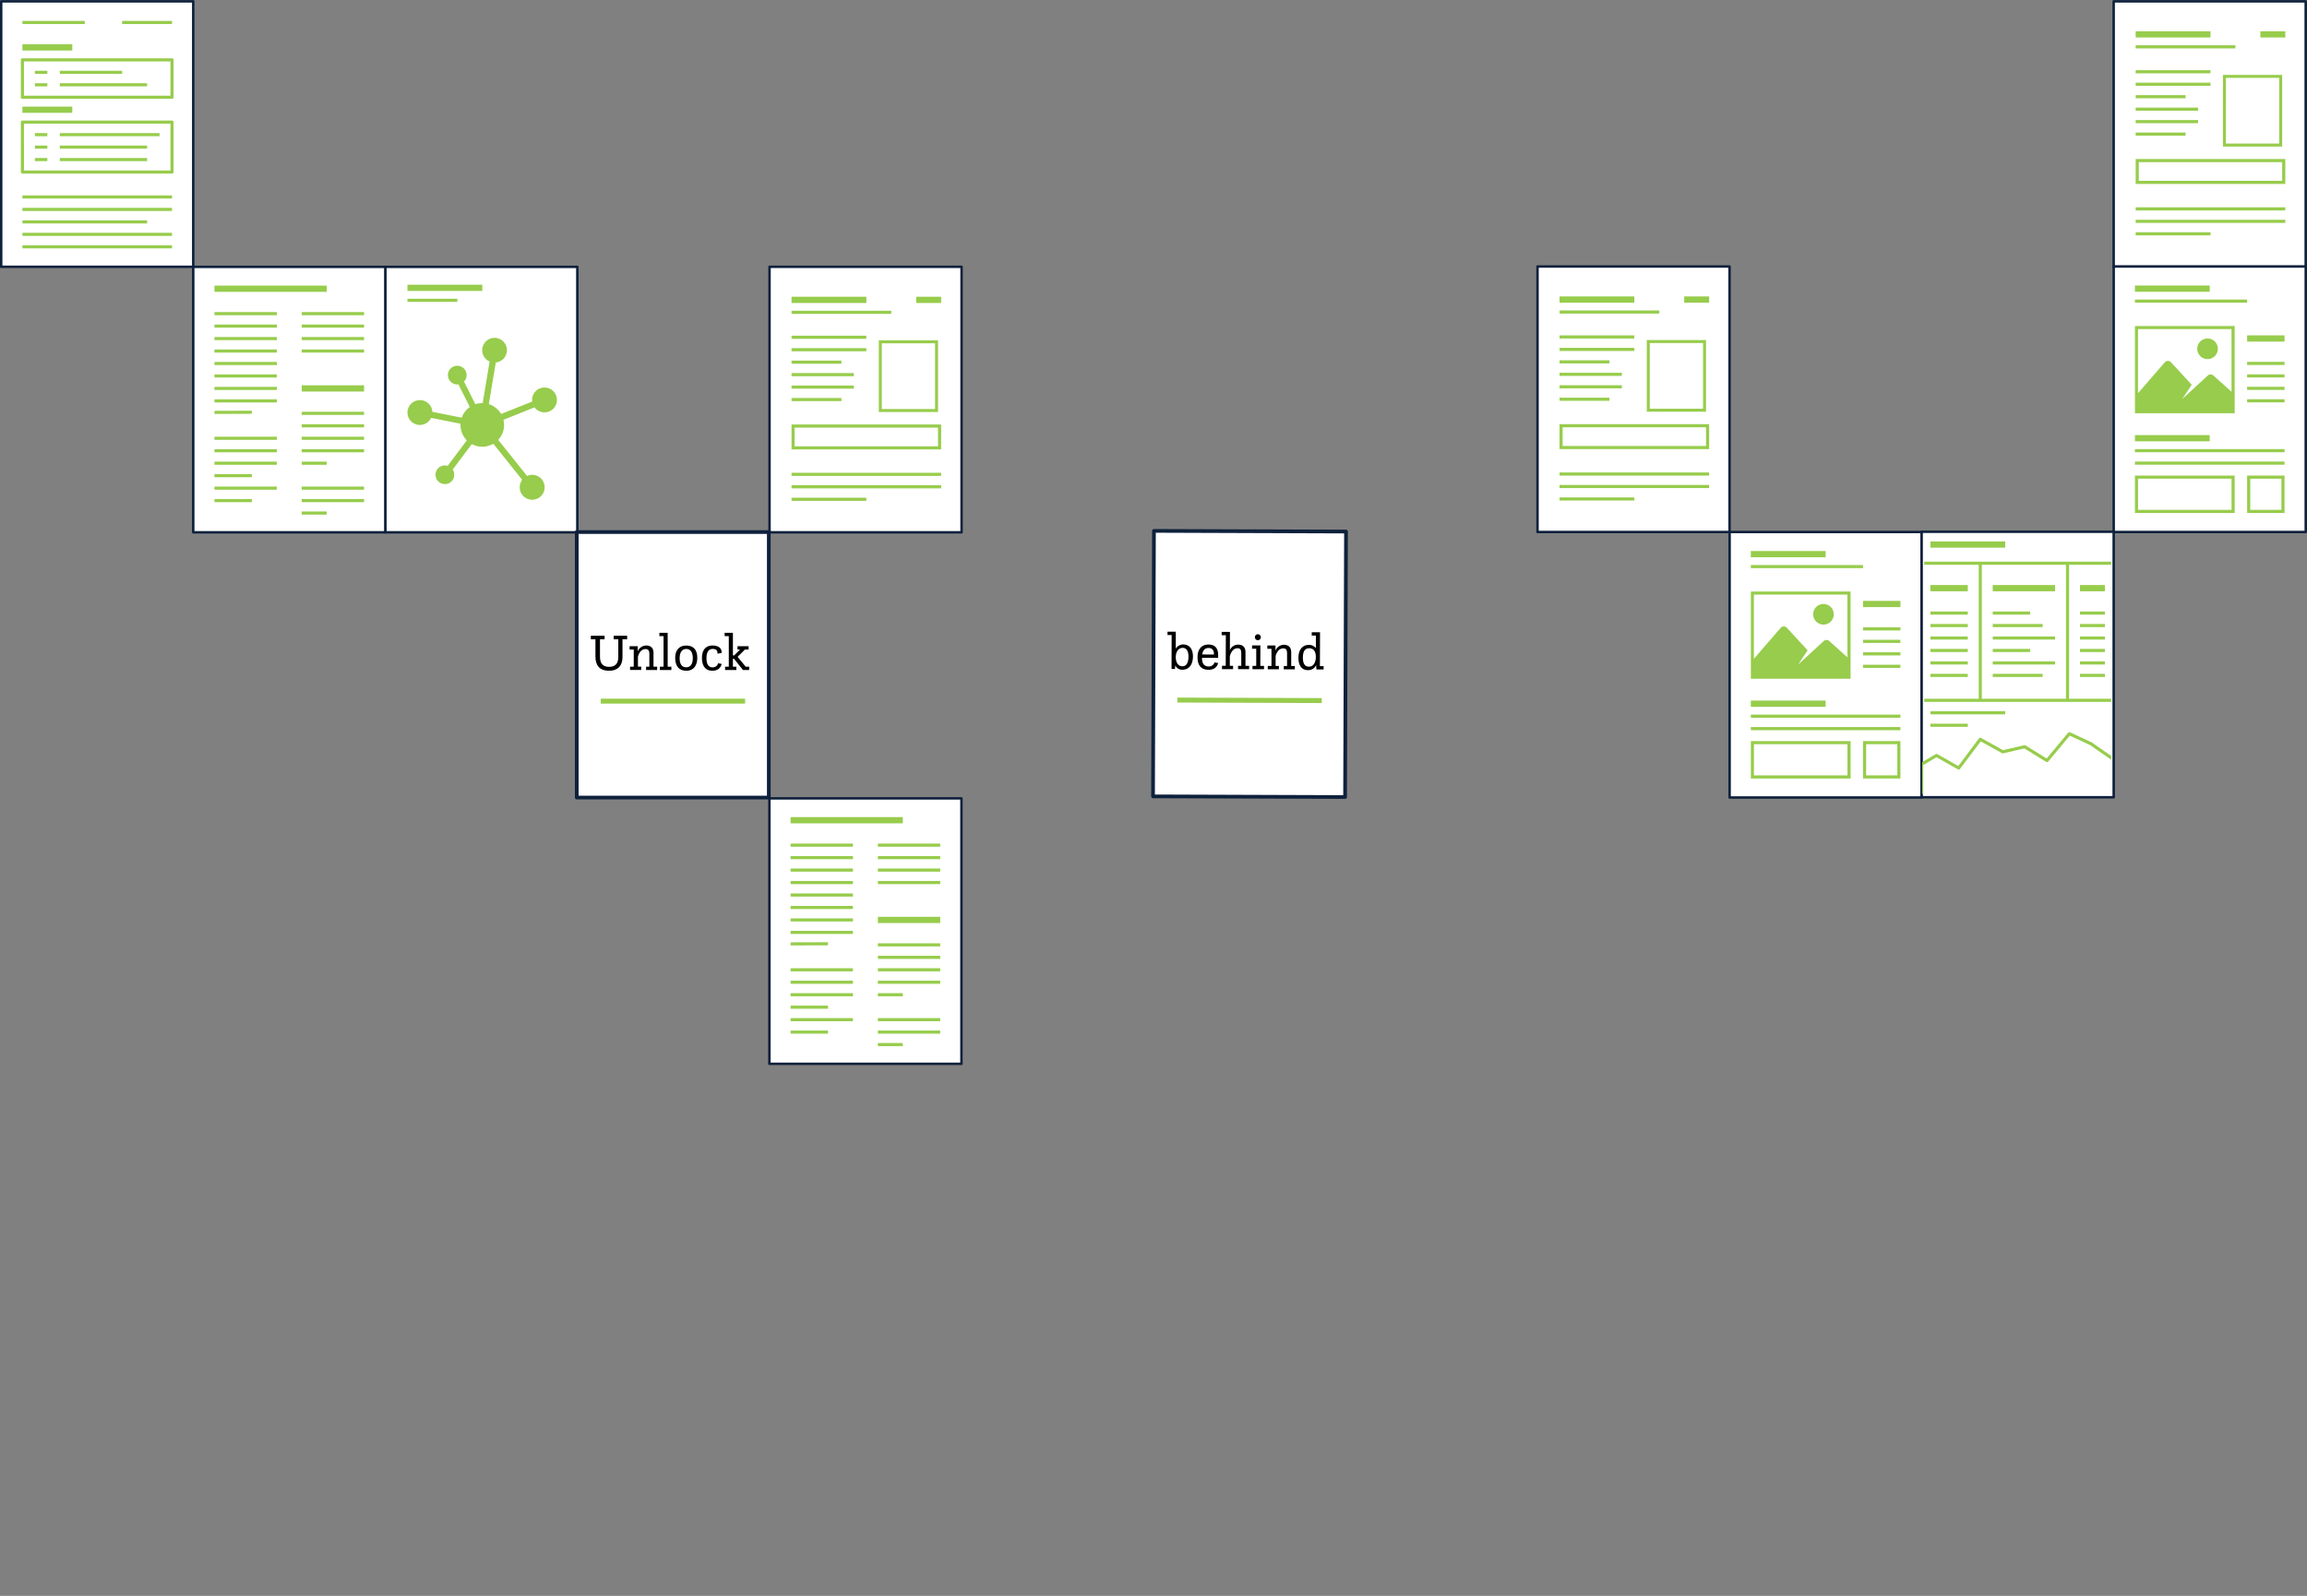 <svg xmlns="http://www.w3.org/2000/svg" viewBox="0 0 1869.73 1293.75"><rect x="0" y="0" width="1869.73" height="1293.75" fill="#808080" stroke="none"/><defs><style>.cls-1,.cls-4{fill:#fff;stroke:#0e213c;stroke-linejoin:round;}.cls-1{stroke-width:2px;}.cls-2{fill:#97cc4c;}.cls-3,.cls-5{fill:none;}.cls-4{stroke-width:3px;}.cls-5{stroke:#97cc4c;stroke-miterlimit:10;stroke-width:4px;}</style></defs><title>anim3</title><g id="anim3"><rect class="cls-1" x="0.96" y="1.08" width="155.65" height="215.23"/><path class="cls-2" d="M18.16,80.1H139.41a1.26,1.26,0,0,0,1.26-1.26V48.53a1.26,1.26,0,0,0-1.26-1.26H18.16a1.26,1.26,0,0,0-1.26,1.26V78.84a1.26,1.26,0,0,0,1.26,1.26m1.26-30.31H138.14V77.58H19.43Z"/><rect class="cls-2" x="48.47" y="57.37" width="50.52" height="2.53"/><rect class="cls-2" x="48.47" y="67.47" width="70.73" height="2.53"/><rect class="cls-2" x="18.16" y="35.9" width="40.42" height="5.05"/><path class="cls-2" d="M18.16,140.73H139.41a1.26,1.26,0,0,0,1.26-1.26V99a1.26,1.26,0,0,0-1.26-1.26H18.16A1.26,1.26,0,0,0,16.9,99v40.42a1.26,1.26,0,0,0,1.26,1.26m1.26-40.41H138.14V138.2H19.43Z"/><rect class="cls-2" x="48.47" y="107.89" width="80.83" height="2.53"/><rect class="cls-2" x="48.47" y="117.99" width="70.73" height="2.53"/><rect class="cls-2" x="48.47" y="128.1" width="70.73" height="2.53"/><rect class="cls-2" x="18.16" y="86.42" width="40.42" height="5.05"/><rect class="cls-2" x="18.16" y="16.95" width="50.52" height="2.53"/><rect class="cls-2" x="98.99" y="16.95" width="40.42" height="2.53"/><rect class="cls-2" x="18.16" y="158.41" width="121.25" height="2.53"/><rect class="cls-2" x="18.16" y="168.51" width="121.25" height="2.53"/><rect class="cls-2" x="18.16" y="178.62" width="101.04" height="2.53"/><rect class="cls-2" x="18.16" y="188.72" width="121.25" height="2.53"/><rect class="cls-2" x="18.16" y="198.82" width="121.25" height="2.53"/><rect class="cls-2" x="28.27" y="57.37" width="10.1" height="2.53"/><rect class="cls-2" x="28.27" y="107.89" width="10.1" height="2.53"/><rect class="cls-2" x="28.27" y="117.99" width="10.1" height="2.53"/><rect class="cls-2" x="28.27" y="128.1" width="10.1" height="2.53"/><rect class="cls-2" x="28.27" y="67.47" width="10.1" height="2.53"/><rect class="cls-1" x="1713.04" y="1.08" width="155.65" height="215.23"/><rect class="cls-2" x="1730.89" y="25.34" width="60.62" height="5.05"/><rect class="cls-2" x="1831.93" y="25.34" width="20.21" height="5.05"/><rect class="cls-2" x="1730.89" y="36.71" width="80.83" height="2.53"/><rect class="cls-2" x="1730.89" y="56.92" width="60.62" height="2.53"/><rect class="cls-2" x="1730.89" y="67.02" width="60.62" height="2.53"/><rect class="cls-2" x="1730.89" y="168.06" width="121.25" height="2.53"/><rect class="cls-2" x="1730.89" y="178.17" width="121.25" height="2.53"/><rect class="cls-2" x="1730.89" y="188.27" width="60.62" height="2.53"/><rect class="cls-2" x="1730.89" y="77.13" width="40.42" height="2.53"/><rect class="cls-2" x="1730.89" y="107.44" width="40.42" height="2.53"/><rect class="cls-2" x="1730.89" y="87.23" width="50.52" height="2.53"/><rect class="cls-2" x="1730.89" y="97.33" width="50.52" height="2.53"/><path class="cls-2" d="M1801.61,118.8h48V60.71h-48Zm2.4-55.68h43.19v53.26H1804Z"/><path class="cls-2" d="M1730.89,149.12h121.25V128.91H1730.89Zm118.72-2.52h-116.2V131.44h116.2Z"/><rect class="cls-1" x="312.26" y="216.32" width="155.65" height="215.23"/><path class="cls-2" d="M340.35,344.48a10.08,10.08,0,0,0,9.07-5.72l23.82,4.76c0,.32,0,.63,0,1A17.63,17.63,0,0,0,378.34,357L362.8,377.69a7.48,7.48,0,0,0-2.24-.38,7.58,7.58,0,1,0,6.31,3.38L382.38,360a17.63,17.63,0,0,0,17.43-.29L423.22,389a10.1,10.1,0,1,0,3.94-3.17l-23.39-29.24A17.49,17.49,0,0,0,408,340.33l25.23-10.09a10.07,10.07,0,1,0-2-6,9.92,9.92,0,0,0,.13,1.27l-25.25,10.1a17.72,17.72,0,0,0-9.93-8l5.63-33.76a10,10,0,1,0-5-.79l-5.62,33.74-.38,0a17.62,17.62,0,0,0-5.56.91l-9.19-18.39a7.57,7.57,0,1,0-5.45,2.33,7.65,7.65,0,0,0,.92-.09L380.78,330a17.69,17.69,0,0,0-6.57,8.61l-23.83-4.76a10.08,10.08,0,1,0-10,10.67"/><rect class="cls-2" x="330.24" y="230.81" width="60.62" height="5.05"/><rect class="cls-2" x="330.24" y="242.18" width="40.42" height="2.53"/><rect class="cls-1" x="1713.07" y="216.05" width="155.65" height="215.23"/><path class="cls-2" d="M1811.11,335V264.31h-80.83V335Zm-2.53-17.38-14.63-13.11a3.34,3.34,0,0,0-4.52-.18l-20.87,19.21,7.75-11.61-16.84-18.28a3.34,3.34,0,0,0-5,.08l-21.7,25.06v-52h75.78Z"/><path class="cls-2" d="M1730.28,415.86h80.83V385.55h-80.83Zm78.31-2.53H1732.8V388.08h75.78Z"/><path class="cls-2" d="M1821.21,415.86h30.31V385.55h-30.31Zm2.53-27.79H1849v25.26h-25.26Z"/><path class="cls-2" d="M1789.14,274.41a8.35,8.35,0,1,1-8.35,8.35,8.35,8.35,0,0,1,8.35-8.35"/><rect class="cls-2" x="1730.27" y="231.47" width="60.63" height="5.05"/><rect class="cls-2" x="1730.27" y="242.83" width="90.94" height="2.53"/><rect class="cls-2" x="1730.27" y="352.72" width="60.63" height="5.05"/><rect class="cls-2" x="1730.27" y="374.19" width="121.25" height="2.53"/><rect class="cls-2" x="1730.27" y="364.08" width="121.25" height="2.53"/><rect class="cls-2" x="1821.21" y="271.88" width="30.31" height="5.05"/><rect class="cls-2" x="1821.21" y="293.35" width="30.31" height="2.53"/><rect class="cls-2" x="1821.21" y="303.46" width="30.31" height="2.53"/><rect class="cls-2" x="1821.21" y="313.56" width="30.31" height="2.53"/><rect class="cls-2" x="1821.21" y="323.67" width="30.31" height="2.53"/><rect class="cls-1" x="1401.78" y="431.28" width="155.65" height="215.23"/><path class="cls-2" d="M1499.81,550.27V479.54H1419v70.73Zm-2.53-17.38-14.63-13.11a3.34,3.34,0,0,0-4.52-.18l-20.87,19.21L1465,527.2l-16.84-18.28a3.34,3.34,0,0,0-5,.08l-21.7,25.06v-52h75.78Z"/><path class="cls-2" d="M1419,631.1h80.83V600.79H1419Zm78.31-2.53H1421.5V603.31h75.78Z"/><path class="cls-2" d="M1509.91,631.1h30.31V600.79h-30.31Zm2.53-27.79h25.26v25.26h-25.26Z"/><path class="cls-2" d="M1477.84,489.64a8.35,8.35,0,1,1-8.35,8.35,8.35,8.35,0,0,1,8.35-8.35"/><rect class="cls-2" x="1418.98" y="446.7" width="60.63" height="5.05"/><rect class="cls-2" x="1418.98" y="458.07" width="90.94" height="2.53"/><rect class="cls-2" x="1418.98" y="567.95" width="60.63" height="5.05"/><rect class="cls-2" x="1418.98" y="589.42" width="121.25" height="2.53"/><rect class="cls-2" x="1418.98" y="579.32" width="121.25" height="2.53"/><rect class="cls-2" x="1509.91" y="487.12" width="30.31" height="5.05"/><rect class="cls-2" x="1509.91" y="508.59" width="30.31" height="2.53"/><rect class="cls-2" x="1509.91" y="518.69" width="30.31" height="2.53"/><rect class="cls-2" x="1509.91" y="528.8" width="30.31" height="2.53"/><rect class="cls-2" x="1509.91" y="538.9" width="30.31" height="2.53"/><rect class="cls-1" x="1246.09" y="216.05" width="155.65" height="215.23"/><rect class="cls-2" x="1263.94" y="240.31" width="60.62" height="5.05"/><rect class="cls-2" x="1364.98" y="240.31" width="20.21" height="5.05"/><rect class="cls-2" x="1263.94" y="251.68" width="80.83" height="2.53"/><rect class="cls-2" x="1263.94" y="271.89" width="60.62" height="2.53"/><rect class="cls-2" x="1263.94" y="281.99" width="60.62" height="2.53"/><rect class="cls-2" x="1263.94" y="383.03" width="121.25" height="2.53"/><rect class="cls-2" x="1263.94" y="393.13" width="121.25" height="2.53"/><rect class="cls-2" x="1263.94" y="403.24" width="60.62" height="2.53"/><rect class="cls-2" x="1263.94" y="292.09" width="40.42" height="2.53"/><rect class="cls-2" x="1263.94" y="322.4" width="40.42" height="2.53"/><rect class="cls-2" x="1263.94" y="302.2" width="50.52" height="2.53"/><rect class="cls-2" x="1263.94" y="312.3" width="50.52" height="2.53"/><path class="cls-2" d="M1334.66,333.77h48v-58.1h-48Zm2.4-55.68h43.19v53.26h-43.19Z"/><path class="cls-2" d="M1263.94,364.08h121.25V343.87H1263.94Zm118.72-2.52h-116.2V346.4h116.2Z"/><rect class="cls-1" x="156.61" y="216.32" width="155.65" height="215.23"/><polygon class="cls-2" points="173.9 333.04 204.16 332.95 204.03 335.47 173.76 335.56 173.9 333.04"/><rect class="cls-2" x="173.81" y="384.35" width="30.31" height="2.53"/><rect class="cls-2" x="173.81" y="404.56" width="30.31" height="2.53"/><rect class="cls-2" x="173.81" y="231.53" width="90.94" height="5.05"/><rect class="cls-2" x="173.81" y="253" width="50.52" height="2.53"/><rect class="cls-2" x="173.81" y="263.1" width="50.52" height="2.53"/><rect class="cls-2" x="173.81" y="273.21" width="50.52" height="2.53"/><rect class="cls-2" x="173.81" y="283.31" width="50.52" height="2.53"/><rect class="cls-2" x="173.81" y="293.42" width="50.52" height="2.53"/><rect class="cls-2" x="173.81" y="303.52" width="50.52" height="2.53"/><rect class="cls-2" x="173.81" y="313.62" width="50.52" height="2.52"/><rect class="cls-2" x="173.81" y="323.73" width="50.52" height="2.52"/><rect class="cls-2" x="173.81" y="354.04" width="50.52" height="2.53"/><rect class="cls-2" x="173.81" y="364.14" width="50.52" height="2.53"/><rect class="cls-2" x="173.81" y="374.25" width="50.52" height="2.53"/><rect class="cls-2" x="173.81" y="394.46" width="50.52" height="2.53"/><rect class="cls-2" x="244.54" y="253" width="50.52" height="2.53"/><rect class="cls-2" x="244.54" y="263.1" width="50.52" height="2.53"/><rect class="cls-2" x="244.54" y="273.21" width="50.52" height="2.53"/><rect class="cls-2" x="244.54" y="283.31" width="50.52" height="2.53"/><rect class="cls-2" x="244.54" y="333.83" width="50.52" height="2.52"/><rect class="cls-2" x="244.54" y="312.36" width="50.52" height="5.05"/><rect class="cls-2" x="244.54" y="343.94" width="50.52" height="2.53"/><rect class="cls-2" x="244.54" y="354.04" width="50.52" height="2.53"/><rect class="cls-2" x="244.54" y="364.14" width="50.52" height="2.53"/><rect class="cls-2" x="244.54" y="374.25" width="20.21" height="2.53"/><rect class="cls-2" x="244.54" y="394.46" width="50.52" height="2.53"/><rect class="cls-2" x="244.54" y="404.56" width="50.52" height="2.53"/><rect class="cls-2" x="244.54" y="414.66" width="20.21" height="2.53"/><rect class="cls-1" x="623.67" y="216.3" width="155.65" height="215.23"/><rect class="cls-2" x="641.51" y="240.56" width="60.62" height="5.05"/><rect class="cls-2" x="742.56" y="240.56" width="20.21" height="5.05"/><rect class="cls-2" x="641.51" y="251.93" width="80.83" height="2.53"/><rect class="cls-2" x="641.51" y="272.14" width="60.62" height="2.53"/><rect class="cls-2" x="641.51" y="282.24" width="60.62" height="2.53"/><rect class="cls-2" x="641.51" y="383.28" width="121.25" height="2.53"/><rect class="cls-2" x="641.51" y="393.38" width="121.25" height="2.53"/><rect class="cls-2" x="641.51" y="403.49" width="60.62" height="2.53"/><rect class="cls-2" x="641.51" y="292.34" width="40.42" height="2.53"/><rect class="cls-2" x="641.51" y="322.65" width="40.42" height="2.53"/><rect class="cls-2" x="641.51" y="302.45" width="50.52" height="2.53"/><rect class="cls-2" x="641.51" y="312.55" width="50.52" height="2.53"/><path class="cls-2" d="M712.24,334h48v-58.1h-48Zm2.4-55.68h43.19V331.6H714.64Z"/><path class="cls-2" d="M641.51,364.33H762.76V344.12H641.51Zm118.72-2.52H644V346.65h116.2Z"/><rect class="cls-3" width="1869.73" height="1292.69"/><rect class="cls-4" x="467.43" y="431.33" width="155.65" height="215.23"/><path d="M482.58,518.22h-3.74v-2.81H490v2.81h-3.74v14.11c0,4.16,1.26,8.28,7.35,8.28s7.48-3.95,7.48-7.94V518.22h-3.74v-2.81h10.92v2.81H504.5v14.45c0,6.47-3.23,11.09-11,11.09-7.56,0-10.92-4.41-10.92-11.43Z"/><path d="M510.63,540.48h3v-13.9h-3.36v-2.69h6.6v4.24a7.37,7.37,0,0,1,6.93-4.83c3.28,0,5.84,1.81,5.84,5.92v11.26h2.94v2.69h-8.95v-2.69h2.65V530.19c0-2.9-1-4-3-4-4.33,0-5.88,4.62-6.26,6.26v8h2.65v2.69h-9Z"/><path d="M534.78,540.48h3V515.7H534.4V513h6.72v27.47h3v2.69h-9.37Z"/><path d="M547.21,533.22c0-5.67,2.86-9.91,9-9.91,5.92,0,8.91,3.65,8.91,9.91,0,6-2.65,10.54-8.91,10.54S547.21,539.64,547.21,533.22Zm14.28.42c0-4.87-1.85-7.56-5.29-7.56s-5.38,2.77-5.38,7.56,1.89,7.35,5.38,7.35S561.49,538.09,561.49,533.64Z"/><path d="M584.93,538.26c-1,3.36-3.28,5.5-7.65,5.5-5.42,0-8.36-3.82-8.36-10.29,0-7.65,4.07-10.17,8.61-10.17,4.24,0,7.31,1.85,7.31,5.38,0,.21,0,.42,0,.67l-3.36.59v-.5c0-2.65-1.64-3.36-3.91-3.36-3.86,0-5,3.65-5,7.48,0,5.38,2.1,7.44,4.79,7.44a4.38,4.38,0,0,0,4.62-3.32Z"/><path d="M587.66,540.48h3V515.7h-3.36V513H594v18.36h1l4.79-4.79h-2.06v-2.69h9v2.69h-3l-5.92,5.92,6.55,8h2.81v2.69h-5l-7.31-9.12H594v6.43h2.81v2.69h-9.16Z"/><line class="cls-5" x1="486.86" y1="568.4" x2="603.88" y2="568.4"/><rect class="cls-4" x="905.11" y="460.46" width="215.23" height="155.65" transform="translate(470.87 1549.1) rotate(-89.8)"/><path d="M949.58,514.82h-3.36v-2.69l6.72,0,0,13.74a7,7,0,0,1,5.89-3.42c6,0,8,4.86,8,9.61,0,6-2.64,10.87-8.44,10.85a6,6,0,0,1-5.91-3.59l-.18,3h-2.82Zm13.63,17.48c0-4.79-1.78-7.06-4.72-7.07-3.53,0-5.56,3.26-5.57,7.58s2.07,7.32,5.39,7.33C961.84,540.15,963.19,536.75,963.21,532.3Z"/><path d="M987.3,537.51c-1,3.44-3.51,5.49-7.75,5.48-5.71,0-9-3.22-9-10.16,0-5.17,2.22-10.33,8.94-10.3,5.08,0,7.8,2.8,7.78,8.68v2.1l-13.11,0c0,3.57,1,6.93,5.44,7a4.75,4.75,0,0,0,4.72-3.3Zm-3.46-6.9v-.76c0-2.56-1.37-4.54-4.4-4.55-2.69,0-4.58,1.62-5.1,5.27Z"/><path d="M990.4,539.75h3l.09-24.78H990.1v-2.69l6.72,0-.05,14.83a7.15,7.15,0,0,1,6.82-4.51c3.28,0,5.83,1.83,5.82,5.94l0,11.26h2.94v2.69l-8.95,0v-2.69H1006l0-10.29c0-2.9-1-4-3-4-4.33,0-5.9,4.94-6.28,6.66l0,7.6h2.65v2.69l-9,0Z"/><path d="M1015.13,539.83h3l0-13.9h-3.36v-2.69l6.72,0-.06,16.59h3v2.69l-9.33,0Zm4.33-25.65a2.37,2.37,0,0,1,2.39,2.4,2.34,2.34,0,0,1-2.4,2.39,2.32,2.32,0,0,1-2.39-2.4A2.34,2.34,0,0,1,1019.47,514.18Z"/><path d="M1027.48,539.88h3l0-13.9h-3.36v-2.69l6.59,0v4.24a7.37,7.37,0,0,1,6.95-4.81c3.28,0,5.83,1.83,5.82,5.94l0,11.26h2.94v2.69l-8.95,0v-2.69h2.65l0-10.29c0-2.9-1-4-3-4-4.33,0-5.9,4.6-6.28,6.24l0,8h2.65v2.69l-9,0Z"/><path d="M1066.67,539.22a6.93,6.93,0,0,1-6.65,4.05c-6,0-7.71-5.28-7.69-9.94,0-6.13,2.85-10.53,8.48-10.51a6.92,6.92,0,0,1,5.66,2.62l0-10.21h-3.36v-2.69l6.72,0-.1,27.47h3v2.69l-5.84,0Zm-.23-6.68c0-2.65-.69-6.93-5.35-7-3.61,0-5.13,2.67-5.15,7.54,0,3,.56,7.35,4.81,7.37C1064.61,540.51,1066.43,536.78,1066.44,532.54Z"/><line class="cls-5" x1="954.22" y1="567.53" x2="1071.24" y2="567.94"/><rect class="cls-1" x="623.56" y="647.21" width="155.65" height="215.23"/><polygon class="cls-2" points="640.85 763.93 671.12 763.84 670.99 766.36 640.72 766.45 640.85 763.93"/><rect class="cls-2" x="640.76" y="815.24" width="30.31" height="2.53"/><rect class="cls-2" x="640.76" y="835.45" width="30.31" height="2.53"/><rect class="cls-2" x="640.76" y="662.42" width="90.94" height="5.05"/><rect class="cls-2" x="640.76" y="683.89" width="50.52" height="2.53"/><rect class="cls-2" x="640.76" y="693.99" width="50.52" height="2.53"/><rect class="cls-2" x="640.76" y="704.1" width="50.52" height="2.53"/><rect class="cls-2" x="640.76" y="714.2" width="50.52" height="2.53"/><rect class="cls-2" x="640.76" y="724.31" width="50.52" height="2.53"/><rect class="cls-2" x="640.76" y="734.41" width="50.52" height="2.53"/><rect class="cls-2" x="640.76" y="744.51" width="50.52" height="2.52"/><rect class="cls-2" x="640.76" y="754.62" width="50.52" height="2.52"/><rect class="cls-2" x="640.76" y="784.93" width="50.52" height="2.53"/><rect class="cls-2" x="640.76" y="795.03" width="50.52" height="2.53"/><rect class="cls-2" x="640.76" y="805.14" width="50.52" height="2.53"/><rect class="cls-2" x="640.76" y="825.35" width="50.52" height="2.53"/><rect class="cls-2" x="711.49" y="683.89" width="50.52" height="2.53"/><rect class="cls-2" x="711.49" y="693.99" width="50.52" height="2.53"/><rect class="cls-2" x="711.49" y="704.1" width="50.52" height="2.53"/><rect class="cls-2" x="711.49" y="714.2" width="50.52" height="2.53"/><rect class="cls-2" x="711.49" y="764.72" width="50.52" height="2.52"/><rect class="cls-2" x="711.49" y="743.25" width="50.52" height="5.05"/><rect class="cls-2" x="711.49" y="774.83" width="50.52" height="2.53"/><rect class="cls-2" x="711.49" y="784.93" width="50.52" height="2.53"/><rect class="cls-2" x="711.49" y="795.03" width="50.52" height="2.53"/><rect class="cls-2" x="711.49" y="805.14" width="20.21" height="2.53"/><rect class="cls-2" x="711.49" y="825.35" width="50.52" height="2.53"/><rect class="cls-2" x="711.49" y="835.45" width="50.52" height="2.53"/><rect class="cls-2" x="711.49" y="845.55" width="20.21" height="2.53"/><rect class="cls-1" x="1557.42" y="431.08" width="155.65" height="215.23"/><rect class="cls-2" x="1564.52" y="438.92" width="60.62" height="5.05"/><rect class="cls-2" x="1685.77" y="474.28" width="20.21" height="5.05"/><rect class="cls-2" x="1685.77" y="495.75" width="20.21" height="2.53"/><rect class="cls-2" x="1685.77" y="505.86" width="20.21" height="2.53"/><rect class="cls-2" x="1685.77" y="515.96" width="20.21" height="2.53"/><rect class="cls-2" x="1685.77" y="526.06" width="20.21" height="2.53"/><rect class="cls-2" x="1685.77" y="546.27" width="20.21" height="2.53"/><rect class="cls-2" x="1685.77" y="536.17" width="20.21" height="2.53"/><rect class="cls-2" x="1564.52" y="474.28" width="30.31" height="5.05"/><rect class="cls-2" x="1564.52" y="495.75" width="30.31" height="2.53"/><rect class="cls-2" x="1564.52" y="576.58" width="60.62" height="2.53"/><rect class="cls-2" x="1564.52" y="586.69" width="30.31" height="2.53"/><rect class="cls-2" x="1564.52" y="505.86" width="30.31" height="2.53"/><rect class="cls-2" x="1564.52" y="515.96" width="30.31" height="2.53"/><rect class="cls-2" x="1564.52" y="526.06" width="30.31" height="2.53"/><rect class="cls-2" x="1564.52" y="536.17" width="30.31" height="2.53"/><rect class="cls-2" x="1564.52" y="546.27" width="30.31" height="2.53"/><rect class="cls-2" x="1615.04" y="474.28" width="50.52" height="5.05"/><rect class="cls-2" x="1615.04" y="495.75" width="30.31" height="2.53"/><rect class="cls-2" x="1615.04" y="505.86" width="40.42" height="2.53"/><rect class="cls-2" x="1615.04" y="515.96" width="50.52" height="2.53"/><rect class="cls-2" x="1615.04" y="536.17" width="50.52" height="2.53"/><rect class="cls-2" x="1615.04" y="546.27" width="40.42" height="2.53"/><rect class="cls-2" x="1615.04" y="526.06" width="30.31" height="2.53"/><path class="cls-2" d="M1677.65,593.68a1.29,1.29,0,0,0-1.53.34l-17.35,20.89-17.19-10.61a1.3,1.3,0,0,0-1-.16l-17.19,4-17.84-9.89a1.28,1.28,0,0,0-1.65.35L1587.12,621l-17-9.64a1.29,1.29,0,0,0-1.29,0l-11.09,6.58v25.62h1V620.24l10.74-6.37,17.32,9.84a1.28,1.28,0,0,0,1.66-.34L1605.31,601l17.29,9.59a1.25,1.25,0,0,0,.91.13l17.16-4,17.69,10.92a1.28,1.28,0,0,0,1.66-.27l17.44-21,16.58,7.71,17,11.83v-3.09l-15.7-10.92Z"/><path class="cls-2" d="M1559.47,457.86h44.21V566.48h-44.21V569H1711v-2.53h-34.1V457.86H1711v-2.53H1559.47Zm46.73,0h68.2V566.48h-68.2Z"/></g></svg>